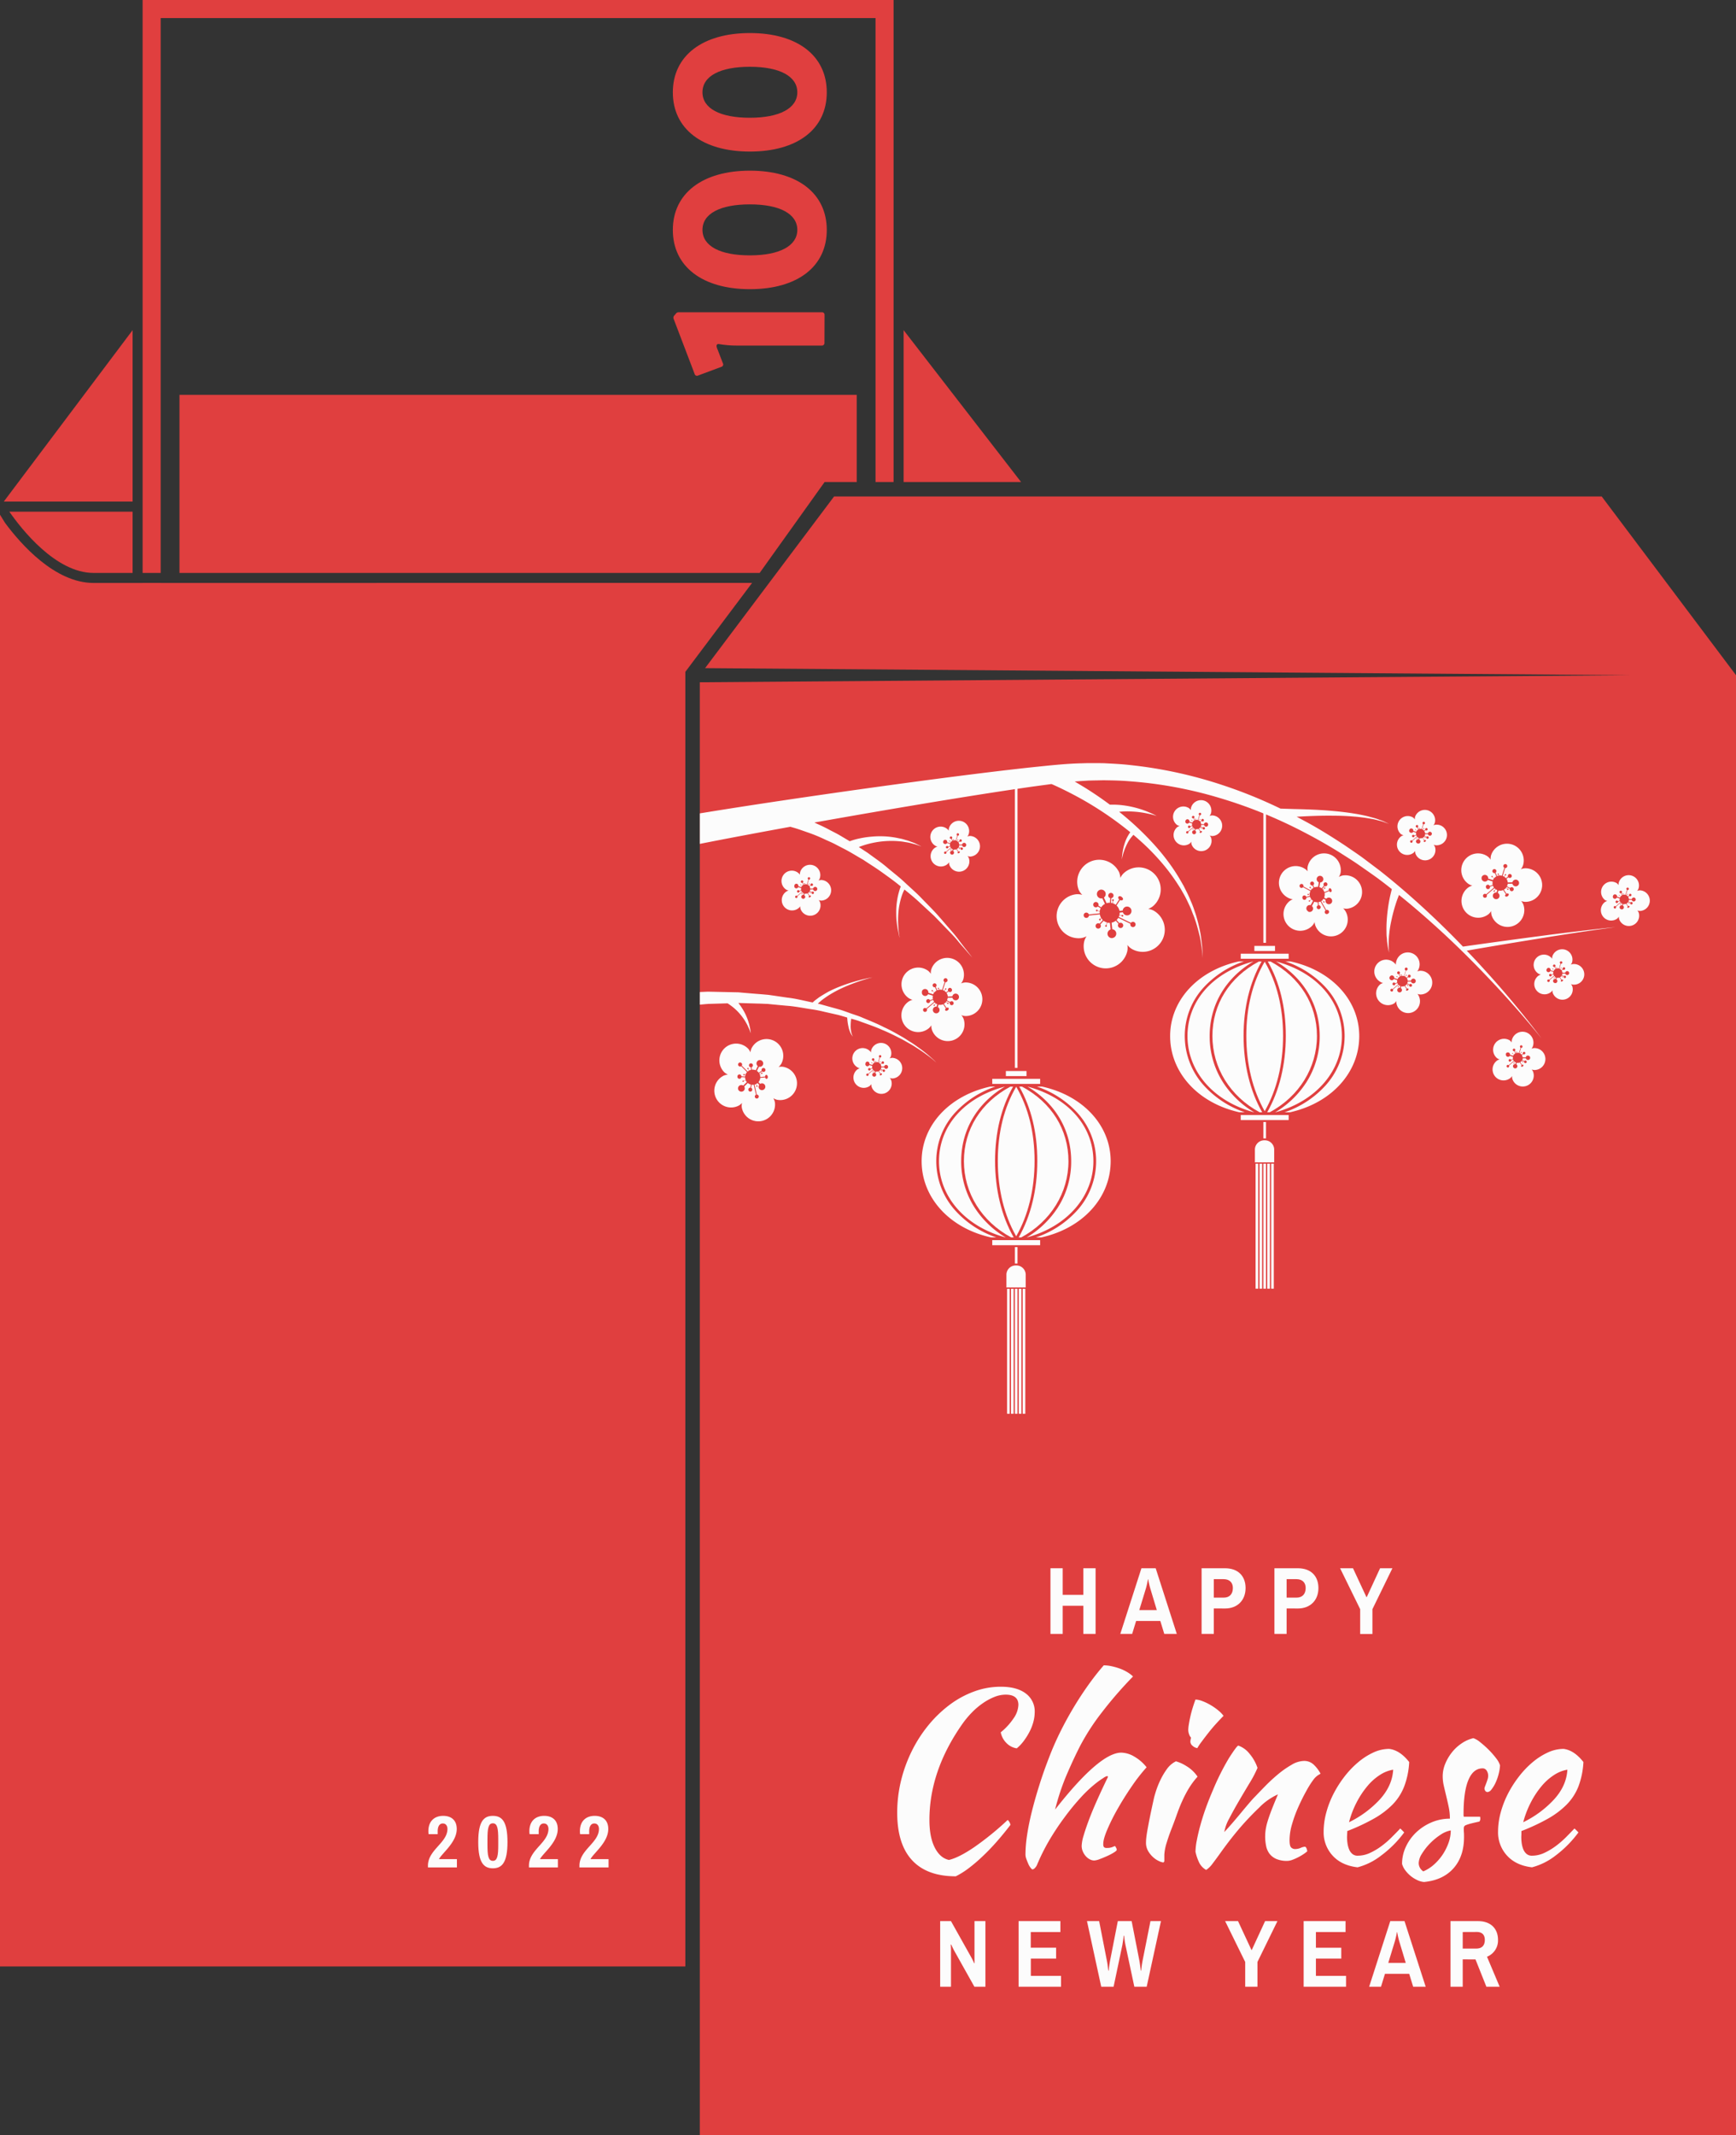 <svg xmlns="http://www.w3.org/2000/svg" width="878.61" height="1080" viewBox="0 0 878.61 1080"><rect x="0" y="0" width="878.61" height="1080" fill="#333333" stroke="none"/><g id="Слой_2" data-name="Слой 2"><g id="set03_539644210"><g id="set03_539644210-2" data-name="set03_539644210"><path d="M810.65 251.15H616.39 422.13L356.86 337.97 825.07 341.54 354.18 345.13V1049.64 1065.15 1080H878.61V1065.15 1049.64 341.54L810.65 251.15z" fill="#e03f3f"/><path d="M524.43 256.27v0 0 0z" fill="#e03f3f"/><path d="M417.27 173.41a1.29 1.29.0 0 1-1.39 1.39H372.93a53.76 53.76.0 0 1-9-.75c-.85-.11-1.28.21-1.28 1.07a5.92 5.92.0 0 0 .54 1.7l2.66 6.93a1.23 1.23.0 0 1-.74 1.81l-11.73 4.37a1.23 1.23.0 0 1-1.81-.74L341 161.47a1.62 1.62.0 0 1 .32-1.92l.64-.74a1.82 1.82.0 0 1 1.7-.85h72.27a1.28 1.28.0 0 1 1.39 1.38z" fill="#e03f3f"/><path d="M379.53 86.33c24 0 38.91 11.4 38.91 30s-14.92 29.95-38.91 29.95-39-11.4-39-29.95S355.55 86.33 379.53 86.33zm0 42.85c15 0 24-4.8 24-12.9s-8.95-12.9-24-12.9-24 4.69-24 12.9S364.5 129.18 379.53 129.18z" fill="#e03f3f"/><path d="M379.53 16.72c24 0 38.91 11.41 38.91 30s-14.92 29.95-38.91 29.95-39-11.41-39-29.95S355.55 16.72 379.53 16.72zm0 42.85c15 0 24-4.79 24-12.89s-8.95-12.9-24-12.9-24 4.69-24 12.9S364.5 59.57 379.53 59.57z" fill="#e03f3f"/><path d="M516.77 243.83 457.33 167.01V243.83h59.44z" fill="#e03f3f"/><path d="M509.08 541.78h10.45v2.56H509.08z" fill="#fcfcfc"/><path d="M475.24 587.39c0-17.76 12.74-32.21 33.26-37.72h.07c-14.08 8.38-22.1 22-22.1 37.69a42.92 42.92.0 0 0 6.85 23.58 47.6 47.6.0 0 0 15.66 15h-.1C488.44 620.41 475.24 605.29 475.24 587.39z" fill="#fcfcfc"/><path d="M502.19 545.73H508.39 520.22 526.43V548.29H520.21 514.67 508.4 502.19V545.73z" fill="#fcfcfc"/><path d="M544.92 612.57a37.23 37.23.0 0 0 9.84-25.18A36.26 36.26.0 0 0 545 562.63a49 49 0 0 0-20.25-13h2.33a.78.78.0 0 0 .22.0c20.84 4.53 34.82 19.67 34.82 37.76.0 18.42-14.09 33.9-35.07 38.55h-2.72A49.46 49.46.0 0 0 544.92 612.57z" fill="#fcfcfc"/><path d="M513.65 394.67h1.32V540.2H513.65z" fill="#fcfcfc"/><path d="M535.3 610.94a43 43 0 0 0 6.84-23.58c0-15.7-8-29.31-22.09-37.69h.07c20.52 5.51 33.26 20 33.26 37.72s-13.2 33-33.64 38.55h-.1A47.7 47.7.0 0 0 535.3 610.94z" fill="#fcfcfc"/><path d="M487.85 587.36c0-16 8.57-29.69 23.52-37.69h1.37c-6.05 10.65-9.12 23.29-9.12 37.6.0 14.51 3.25 27.85 9.42 38.67h-1.28C496.79 617.87 487.85 603.46 487.85 587.36z" fill="#fcfcfc"/><path d="M515.57 625.94c6.17-10.82 9.42-24.17 9.42-38.67.0-14.31-3.07-26.95-9.12-37.6h1.38c14.94 8 23.51 21.73 23.51 37.69s-8.93 30.51-23.91 38.58z" fill="#fcfcfc"/><path d="M505 587.27c0-14.35 3.13-27 9.31-37.55 6.17 10.57 9.3 23.2 9.3 37.55s-3.21 27.47-9.3 38.11C508.22 614.74 505 601.59 505 587.27z" fill="#fcfcfc"/><path d="M518.91 651.94V715.16H517.59V651.94H518.25 518.91z" fill="#fcfcfc"/><path d="M513.65 630.85h1.32v8.3H513.65z" fill="#fcfcfc"/><path d="M508.79 627.32v0H511.59v0 0H514.24v0H514.25 514.37v0H514.38 517.02v0H519.83v0 0H526.43V629.89H502.19V627.32H508.78 508.79z" fill="#fcfcfc"/><path d="M501.28 549.63a.78.78.0 0 0 .22.0h2.32a49 49 0 0 0-20.24 13 36.26 36.26.0 0 0-9.72 24.76 37.27 37.27.0 0 0 9.83 25.18 49.46 49.46.0 0 0 20.55 13.37h-2.71c-21-4.65-35.08-20.13-35.08-38.55C466.45 569.3 480.43 554.16 501.28 549.63z" fill="#fcfcfc"/><path d="M516.94 651.94V715.16H515.62V651.94H516.28 516.94z" fill="#fcfcfc"/><path d="M514.24 640.12a4.72 4.72.0 0 1 4.88 4.53v6.6h-9.76v-6.6A4.72 4.72.0 0 1 514.24 640.12z" fill="#fcfcfc"/><path d="M511.02 651.94V715.16H509.7V651.94H510.37 511.02z" fill="#fcfcfc"/><path d="M514.97 651.94V715.16H513.65V651.94H514.31 514.97z" fill="#fcfcfc"/><path d="M513 651.94V715.16H511.68V651.94H512.34 513z" fill="#fcfcfc"/><path d="M627.95 482.43H634.16 645.99 652.2V484.99H645.98 640.44 634.17 627.95V482.43z" fill="#fcfcfc"/><path d="M601 524.09c0-17.76 12.74-32.2 33.26-37.72h.07c-14.08 8.39-22.1 22-22.1 37.69a43 43 0 0 0 6.84 23.58 47.76 47.76.0 0 0 15.67 15h-.1C614.21 557.12 601 542 601 524.09z" fill="#fcfcfc"/><path d="M670.69 549.28a37.31 37.31.0 0 0 9.83-25.19 36.29 36.29.0 0 0-9.71-24.75 49.11 49.11.0 0 0-20.25-13h2.33a.57.57.0 0 0 .22.0C674 490.87 687.93 506 687.93 524.1c0 18.42-14.09 33.9-35.07 38.55h-2.72A49.46 49.46.0 0 0 670.69 549.28z" fill="#fcfcfc"/><path d="M634.85 478.49h10.45v2.56H634.85z" fill="#fcfcfc"/><path d="M639.42 410.13h1.32v66.78H639.42z" fill="#fcfcfc"/><path d="M641.34 562.65c6.17-10.83 9.42-24.17 9.42-38.68.0-14.31-3.07-27-9.12-37.6H643c15 8 23.52 21.73 23.52 37.69s-8.93 30.52-23.91 38.59z" fill="#fcfcfc"/><path d="M613.62 524.06c0-16 8.57-29.69 23.52-37.69h1.37c-6 10.65-9.12 23.29-9.12 37.6.0 14.51 3.25 27.85 9.42 38.68h-1.28C622.56 554.58 613.62 540.16 613.62 524.06z" fill="#fcfcfc"/><path d="M661.07 547.64a43 43 0 0 0 6.84-23.58c0-15.7-8-29.3-22.09-37.69h.07c20.51 5.52 33.26 20 33.26 37.72s-13.2 33-33.64 38.56h-.1A47.72 47.72.0 0 0 661.07 547.64z" fill="#fcfcfc"/><path d="M630.77 524c0-14.35 3.13-27 9.31-37.54 6.17 10.56 9.3 23.19 9.3 37.54s-3.21 27.47-9.3 38.11C634 551.44 630.77 538.29 630.77 524z" fill="#fcfcfc"/><path d="M636.79 588.65V651.87H635.47V588.65H636.13 636.79z" fill="#fcfcfc"/><path d="M639.42 567.56h1.32v8.3H639.42z" fill="#fcfcfc"/><path d="M634.55 564.03H634.56 637.36v0 0H640.01v0 0H640.14v0H640.15 642.79 642.8 645.6v0 0H652.2V566.59H627.95V564.03H634.55v0z" fill="#fcfcfc"/><path d="M640 576.82a4.73 4.73.0 0 1 4.88 4.54V588h-9.76v-6.6A4.73 4.73.0 0 1 640 576.82z" fill="#fcfcfc"/><path d="M627.05 486.33a.52.52.0 0 0 .21.0h2.33a49.07 49.07.0 0 0-20.24 13 36.25 36.25.0 0 0-9.72 24.75 37.31 37.31.0 0 0 9.83 25.19A49.46 49.46.0 0 0 630 562.65H627.3c-21-4.65-35.08-20.13-35.08-38.55C592.22 506 606.2 490.87 627.05 486.33z" fill="#fcfcfc"/><path d="M644.68 588.65V651.87H643.36V588.65H644.02 644.68z" fill="#fcfcfc"/><path d="M642.71 588.65V651.87H641.39V588.65H642.05 642.71z" fill="#fcfcfc"/><path d="M638.76 588.65V651.87H637.45V588.65H638.11 638.76z" fill="#fcfcfc"/><path d="M640.74 588.65V651.87H639.42V588.65H640.08 640.74z" fill="#fcfcfc"/><path d="M7e2 497.27a4.7 4.7.0 0 0-1.46.66 6 6 0 0 0 7.13 9.61 4.48 4.48.0 0 0 1-1.2 4.55 4.55.0 0 0 .18 1.58 6 6 0 1 0 11.34-3.81 4.86 4.86.0 0 0-.81-1.37 4.3 4.3.0 0 0 1.56.32 6 6 0 1 0-.12-12 4.87 4.87.0 0 0-1.56.35 4.46 4.46.0 0 0 .79-1.38 6 6 0 1 0-11.41-3.59 4.71 4.71.0 0 0-.15 1.59 4.54 4.54.0 0 0-1.07-1.17 6 6 0 1 0-6.94 9.74A4.62 4.62.0 0 0 7e2 497.27zm3.32-3a1.2 1.2.0 0 1 2.34.48l1.7.54a2.55 2.55.0 0 1 .35-.6l-.55-.5a.24.24.0 0 1-.3.0.24.24.0 0 1 0-.33.23.23.0 0 1 .33.0.23.23.0 0 1 0 .29l.54.5a2.55 2.55.0 0 1 .8-.66l-.55-1.21a.7.7.0 0 1-.81-.4.72.72.0 1 1 1.08.29l.53 1.19a2.45 2.45.0 0 1 .64-.18l-.14-.26a.23.23.0 0 1-.19-.42.22.22.0 0 1 .32.09.24.24.0 0 1 0 .29l.16.29a2.77 2.77.0 0 1 1 .06l.89-2.83A.72.72.0 0 1 711 490a.72.72.0 1 1 1.37.43.7.7.0 0 1-.76.49l-.89 2.84a3.38 3.38.0 0 1 .47.22l.35-.48a.23.23.0 1 1 .36.0.25.25.0 0 1-.29.08l-.34.47a3.1 3.1.0 0 1 .57.51l.76-.51a.72.72.0 1 1 1.06.31.7.7.0 0 1-.9-.08l-.74.51a2.79 2.79.0 0 1 .46 1.31l1.66-.05a1.21 1.21.0 0 1 1.15-1 1.2 1.2.0 1 1-1.13 1.47h-1.69a2.56 2.56.0 0 1-.25.9l1.13.57a.73.73.0 1 1-.13.26l-1.13-.58-.21.3.5.32a.24.24.0 0 1 .3.0.23.23.0 0 1 .07.32.24.24.0 0 1-.33.07.24.24.0 0 1-.09-.28l-.51-.33a2.87 2.87.0 0 1-.72.58l1 1.44a.59.59.0 0 1 .74.08c.15.22.0.58-.33.8s-.72.21-.87.0.0-.49.22-.71l-1-1.47a2.72 2.72.0 0 1-1.65.15l-.27.84a1.19 1.19.0 1 1-1.72.68 1.21 1.21.0 0 1 1.27-.83l.26-.83a2.35 2.35.0 0 1-.54-.3l-.36.49a.23.23.0 1 1-.08-.06l.36-.49a3.59 3.59.0 0 1-.35-.32L705 500.52a.72.72.0 0 1-.16.89.71.71.0 0 1-1-.08.71.71.0 0 1 .08-1 .72.72.0 0 1 .9.0l2.79-2.38a2.41 2.41.0 0 1-.35-.65l-1.07.34a.71.71.0 0 1-.49.76.73.73.0 0 1-.91-.47.72.72.0 0 1 1.31-.57l1.07-.34a2.73 2.73.0 0 1 0-1.24l-1.71-.54a1.18 1.18.0 0 1-1.4.56A1.21 1.21.0 0 1 703.27 494.27z" fill="#fcfcfc"/><path d="M570.57 478a8.56 8.56.0 0 0 2.2 2 11.16 11.16.0 1 0 11.16-19.33 8.41 8.41.0 0 0-2.83-.91 8.45 8.45.0 0 0 2.58-1.48 11.16 11.16.0 1 0-14.93-16.59A8.32 8.32.0 0 0 567 444.1a8.51 8.51.0 0 0-.62-2.91A11.16 11.16.0 0 0 546 450.26a8.5 8.5.0 0 0 1.76 2.41 8.59 8.59.0 0 0-3-.32 11.16 11.16.0 1 0 2.33 22.2 8.44 8.44.0 0 0 2.83-.93 8.49 8.49.0 0 0-1.22 2.72A11.16 11.16.0 1 0 570.57 481a8.44 8.44.0 0 0 0-3zM563 474.53a2.23 2.23.0 0 1-.9-4.35l-.35-3.32a4.93 4.93.0 0 1-1.28-.14L560 468a.43.43.0 0 1 .19.51.44.44.0 0 1-.56.27.44.44.0 0 1-.27-.55.43.43.0 0 1 .47-.29l.45-1.3a5 5 0 0 1-1.72-.86l-1.66 1.82a1.34 1.34.0 1 1-2.07-.11 1.34 1.34.0 0 1 1.68-.25l1.64-1.81a4.82 4.82.0 0 1-.78-1l-.33.44a.44.44.0 0 1 0 .55.44.44.0 1 1-.15-.65l.37-.49a5.22 5.22.0 0 1-.62-1.75l-5.51.58a1.34 1.34.0 1 1-1.47-1.46 1.33 1.33.0 0 1 1.41.92l5.52-.57a5.07 5.07.0 0 1 0-1l-1.09-.25a.44.44.0 0 1-.49.25.43.43.0 0 1-.33-.52.42.42.0 0 1 .52-.33.44.44.0 0 1 .34.43l1.07.24a5.18 5.18.0 0 1 .45-1.36l-1.44-.91a1.35 1.35.0 1 1 .28-.45l1.42.89a5 5 0 0 1 1.91-1.76l-1.33-2.82a2.23 2.23.0 1 1 .81-.38l1.34 2.85a4.73 4.73.0 0 1 1-.22c.23.0.47.0.7.0l.15-2.35a1.34 1.34.0 1 1 1.68-1.21 1.33 1.33.0 0 1-1.15 1.24l-.14 2.37a4.69 4.69.0 0 1 .65.14l.19-1.11a.44.44.0 0 1-.28-.48.43.43.0 0 1 .5-.36.44.44.0 0 1 0 .87l-.19 1.13a4.79 4.79.0 0 1 1.52.79l1.77-2.71a1.09 1.09.0 0 1-.42-1.32c.27-.42 1-.43 1.61.0s.91 1.07.64 1.48a1.08 1.08.0 0 1-1.38.15l-1.81 2.77a5 5 0 0 1 1.5 2.7l1.62-.17a2.23 2.23.0 1 1 .09.89l-1.62.17a5 5 0 0 1-.11 1.16l1.1.24a.45.45.0 0 1 .49-.25.44.44.0 0 1-.19.86.45.45.0 0 1-.34-.44l-1.11-.24a4.9 4.9.0 0 1-.29.84l6.13 3a1.33 1.33.0 1 1-.24.48l-6.14-3a5.66 5.66.0 0 1-.86 1.09l1.37 1.57a1.33 1.33.0 1 1-.4.35l-1.38-1.57a5.07 5.07.0 0 1-2.12 1l.35 3.32a2.23 2.23.0 0 1 0 4.44z" fill="#fcfcfc"/><path d="M461.84 505.76a6.65 6.65.0 0 0-2.06.93 8.48 8.48.0 1 0 10.1 13.62 6.28 6.28.0 0 0 1.5-1.69 6.49 6.49.0 0 0 .25 2.24 8.48 8.48.0 0 0 16.08-5.4 6.47 6.47.0 0 0-1.16-1.94 6.4 6.4.0 0 0 2.22.45 8.48 8.48.0 0 0-.17-17 6.46 6.46.0 0 0-2.21.5 6.53 6.53.0 0 0 1.12-2 8.48 8.48.0 0 0-16.18-5.08 6.39 6.39.0 0 0-.21 2.25 6.4 6.4.0 0 0-1.53-1.67 8.48 8.48.0 0 0-9.83 13.82A6.53 6.53.0 0 0 461.84 505.76zm4.72-4.25a1.69 1.69.0 0 1 3.3.68l2.42.76a4.18 4.18.0 0 1 .49-.85l-.78-.71a.32.32.0 0 1-.41.0.32.32.0 0 1 0-.47.31.31.0 0 1 .46.0.32.32.0 0 1 .06.41l.77.71a3.64 3.64.0 0 1 1.13-.94l-.77-1.71a1 1 0 1 1 .37-.17l.76 1.7a4 4 0 0 1 .9-.26l-.2-.36a.34.34.0 0 1-.39-.16.33.33.0 1 1 .51.09l.22.41a4 4 0 0 1 1.41.1l1.26-4a1 1 0 0 1-.48-1.2 1 1 0 0 1 1.94.61 1 1 0 0 1-1.07.71l-1.26 4a3.57 3.57.0 0 1 .65.32l.5-.69a.34.34.0 0 1 0-.42.33.33.0 0 1 .46-.07.35.35.0 0 1 .08.47.33.33.0 0 1-.41.1l-.49.68a3.73 3.73.0 0 1 .81.72l1.07-.73a1 1 0 0 1 1.78-1 1 1 0 0 1-.26 1.41 1 1 0 0 1-1.29-.1l-1.05.72a3.93 3.93.0 0 1 .66 1.86L482 504a1.69 1.69.0 1 1 1.72 2 1.7 1.7.0 0 1-1.7-1.31l-2.39.07a4.32 4.32.0 0 1-.16.78 3.07 3.07.0 0 1-.2.5l1.6.81a1 1 0 1 1-.18.36l-1.61-.81a3.91 3.91.0 0 1-.3.41l.72.46a.33.33.0 0 1 .42.0.33.33.0 1 1-.36.55.31.31.0 0 1-.13-.39l-.73-.47a4 4 0 0 1-1 .82l1.35 2.05c.43-.21.87-.17 1.05.11s0 .82-.47 1.13-1 .3-1.23.0a.83.83.0 0 1 .31-1L477.35 508a3.8 3.8.0 0 1-2.34.22l-.37 1.18a1.7 1.7.0 1 1-.65-.2l.37-1.18a4.46 4.46.0 0 1-.77-.43l-.5.69a.34.34.0 0 1-.44.5.34.34.0 0 1-.07-.47.31.31.0 0 1 .4-.1l.51-.7a3.64 3.64.0 0 1-.5-.46l-3.94 3.36a1 1 0 1 1-1.55-.28 1 1 0 0 1 1.28.0l4-3.38a4 4 0 0 1-.5-.93l-1.51.48a1 1 0 1 1-.12-.38l1.51-.49a3.87 3.87.0 0 1 0-1.76l-2.42-.77a1.69 1.69.0 0 1-3.1-1.32z" fill="#fcfcfc"/><path d="M375.56 557.9a6.38 6.38.0 0 0-.14 2.26 8.48 8.48.0 0 0 16.77-2.51 6.48 6.48.0 0 0-.8-2.12 6.5 6.5.0 0 0 2.1.83 8.48 8.48.0 0 0 2.8-16.73 6.55 6.55.0 0 0-2.26.11 6.58 6.58.0 0 0 1.44-1.74 8.48 8.48.0 1 0-15.05-7.83 6.43 6.43.0 0 0-.6 2.18 6.46 6.46.0 0 0-1.21-1.91 8.48 8.48.0 1 0-12.09 11.9 6.66 6.66.0 0 0 1.89 1.24 6.5 6.5.0 0 0-2.19.56 8.48 8.48.0 0 0 7.57 15.18A6.57 6.57.0 0 0 375.56 557.9zM374 551.74a1.7 1.7.0 0 1 2.16-2.6l1.81-1.78a3.92 3.92.0 0 1-.52-.82l-1 .35a.34.34.0 0 1-.22.36.33.33.0 0 1-.22-.63.35.35.0 0 1 .4.14l1-.34a3.61 3.61.0 0 1-.3-1.44l-1.87-.12a1 1 0 0 1-2-.34 1 1 0 0 1 2-.07l1.85.12a4.12 4.12.0 0 1 .2-.91h-.42a.33.33.0 0 1-.66-.06.35.35.0 0 1 .33-.34.34.34.0 0 1 .33.26h.47a3.64 3.64.0 0 1 .74-1.19l-2.95-3a1 1 0 0 1-1.28-.14 1 1 0 0 1 1.45-1.43 1 1 0 0 1 .12 1.28l3 3a5.9 5.9.0 0 1 .59-.43l-.37-.76a.33.33.0 0 1-.22-.62.33.33.0 0 1 .44.15.34.34.0 0 1-.1.41l.37.76a3.5 3.5.0 0 1 1-.38l-.14-1.29a1 1 0 0 1-.92-.9 1 1 0 1 1 1.32.85l.14 1.27a3.86 3.86.0 0 1 1.95.3l1.05-2.12a1.7 1.7.0 1 1 .61.3l-1.06 2.14a4.13 4.13.0 0 1 .61.51 3.36 3.36.0 0 1 .34.41l1.47-1a1 1 0 1 1 .23.33l-1.47 1a4.73 4.73.0 0 1 .23.45l.74-.42a.34.34.0 0 1 .16-.39.34.34.0 0 1 .45.13.33.33.0 0 1-.13.45.32.32.0 0 1-.41-.07l-.76.42a4.1 4.1.0 0 1 .25 1.28l2.44-.23c0-.47.26-.84.59-.87s.72.39.78.95-.21 1-.59 1.07-.63-.29-.74-.74l-2.5.23a3.77 3.77.0 0 1-.9 2.17l.87.88a1.7 1.7.0 0 1 2.11 2.64 1.69 1.69.0 0 1-2.59-2.16l-.87-.88a3.9 3.9.0 0 1-.74.48l.37.77a.35.35.0 0 1 .39.17.34.34.0 0 1-.16.45.33.33.0 0 1-.44-.16.32.32.0 0 1 .09-.4l-.37-.78a3.24 3.24.0 0 1-.64.22l1.11 5.07a1 1 0 0 1 1 .79 1 1 0 1 1-1.4-.71l-1.12-5.07a4.18 4.18.0 0 1-1.06.0l-.29 1.56a1 1 0 1 1-1.38.76 1 1 0 0 1 1-.84l.29-1.56a3.85 3.85.0 0 1-1.57-.8l-1.81 1.78a1.7 1.7.0 0 1-2.64 2.11z" fill="#fcfcfc"/><path d="M745.16 448a6.44 6.44.0 0 0-2.06.94 8.48 8.48.0 1 0 10.11 13.62 6.65 6.65.0 0 0 1.49-1.7 6.49 6.49.0 0 0 .25 2.24 8.48 8.48.0 0 0 16.08-5.4 6.42 6.42.0 0 0-1.15-1.94 6.31 6.31.0 0 0 2.21.45 8.48 8.48.0 1 0-.17-17 6.36 6.36.0 0 0-2.2.5 6.48 6.48.0 0 0 1.11-2 8.48 8.48.0 0 0-16.18-5.08 6.39 6.39.0 0 0-.21 2.25 6.19 6.19.0 0 0-1.53-1.66 8.48 8.48.0 0 0-9.83 13.82A6.76 6.76.0 0 0 745.16 448zm4.72-4.25a1.69 1.69.0 0 1 2.13-1.11 1.67 1.67.0 0 1 1.17 1.79l2.43.76a3.73 3.73.0 0 1 .48-.85l-.77-.71a.33.33.0 0 1-.42.0.32.32.0 0 1 0-.47.33.33.0 0 1 .47.0.34.34.0 0 1 .06.41l.76.71a3.76 3.76.0 0 1 1.13-.94l-.77-1.71a1 1 0 0 1-1.15-.57 1 1 0 1 1 1.85-.84 1 1 0 0 1-.33 1.25l.76 1.69a4 4 0 0 1 .9-.26l-.2-.36a.34.34.0 1 1 .12-.07l.23.41a3.94 3.94.0 0 1 1.4.1l1.26-4a1 1 0 0 1-.48-1.2 1 1 0 1 1 .87 1.32l-1.26 4a5 5 0 0 1 .66.32l.5-.69a.32.32.0 0 1 0-.41.33.33.0 1 1 .54.39.33.33.0 0 1-.41.1l-.49.68a4 4 0 0 1 .82.72l1.06-.73a1 1 0 1 1 1.52.44 1 1 0 0 1-1.29-.1l-1 .72a3.86 3.86.0 0 1 .66 1.86l2.36-.08a1.7 1.7.0 1 1 0 .68l-2.39.08a3.64 3.64.0 0 1-.16.77 3.07 3.07.0 0 1-.2.5l1.6.81a1 1 0 0 1 1.26-.27 1 1 0 0 1 .44 1.37 1 1 0 0 1-1.36.44 1 1 0 0 1-.52-1.18l-1.61-.81c-.09.14-.19.28-.29.41l.71.47a.32.32.0 0 1 .42-.05.34.34.0 0 1 .1.46.35.35.0 0 1-.46.1.35.35.0 0 1-.13-.4l-.73-.47a4 4 0 0 1-1 .82l1.35 2.05c.43-.2.87-.17 1.05.11s0 .82-.47 1.13-1 .3-1.23.0.0-.7.32-1l-1.39-2.09a3.8 3.8.0 0 1-2.34.22l-.37 1.18a1.7 1.7.0 1 1-.64-.2l.37-1.18a3.82 3.82.0 0 1-.77-.43l-.51.7a.32.32.0 0 1 0 .41.34.34.0 0 1-.47.08.32.32.0 0 1-.07-.46.32.32.0 0 1 .4-.11l.51-.7a3.64 3.64.0 0 1-.5-.46l-3.94 3.37a1 1 0 1 1-.26-.31l3.95-3.38a4 4 0 0 1-.51-.93l-1.51.48a1 1 0 0 1-2 .42 1 1 0 0 1 1.86-.8l1.51-.49a3.87 3.87.0 0 1 0-1.76L753 445.1a1.7 1.7.0 0 1-3.1-1.33z" fill="#fcfcfc"/><path d="M665.34 466.42a6.34 6.34.0 0 0 .54 2.2 8.48 8.48.0 1 0 15.27-7.36 6.58 6.58.0 0 0-1.38-1.79 6.4 6.4.0 0 0 2.25.18 8.48 8.48.0 0 0-2.28-16.81 6.58 6.58.0 0 0-2.13.77 6.39 6.39.0 0 0 .87-2.09 8.48 8.48.0 0 0-16.69-3 6.47 6.47.0 0 0 .07 2.26 6.32 6.32.0 0 0-1.72-1.46 8.48 8.48.0 1 0-8 14.93 6.23 6.23.0 0 0 2.17.63 6.55 6.55.0 0 0-1.93 1.19 8.48 8.48.0 1 0 11.72 12.25A6.2 6.2.0 0 0 665.34 466.42zM662.05 461a1.7 1.7.0 0 1 1.3-3.12l1.2-2.24a3.47 3.47.0 0 1-.74-.63l-.84.63a.33.33.0 0 1-.11.4.33.33.0 0 1-.39-.53.33.33.0 0 1 .42.0l.83-.62a3.84 3.84.0 0 1-.71-1.28l-1.82.43a1 1 0 0 1-2 .27 1 1 0 0 1 1.92-.66l1.8-.44a4.08 4.08.0 0 1-.08-.93l-.4.13a.33.33.0 0 1-.22.36.34.34.0 0 1-.42-.22.33.33.0 0 1 .6-.26l.45-.15a3.72 3.72.0 0 1 .36-1.36l-3.71-2a1 1 0 1 1 .19-.36l3.71 2a3.62 3.62.0 0 1 .44-.59l-.58-.62a.35.35.0 0 1-.42-.05.34.34.0 1 1 .51.0l.58.62a3.69 3.69.0 0 1 .86-.67l-.52-1.19a1 1 0 1 1 .72-1.4 1 1 0 0 1-.34 1.24l.51 1.17a3.89 3.89.0 0 1 1.94-.3l.38-2.33a1.69 1.69.0 1 1 .67.11l-.38 2.36a3.51 3.51.0 0 1 .73.3 2.66 2.66.0 0 1 .45.29l1.1-1.42a1 1 0 1 1 1.58.0 1 1 0 0 1-1.26.29l-1.1 1.43a3 3 0 0 1 .35.36l.59-.61a.33.33.0 0 1 0-.42.32.32.0 0 1 .47.0.33.33.0 0 1-.4.52l-.6.63a3.8 3.8.0 0 1 .61 1.14l2.27-.94a.82.82.0 0 1 .31-1c.34-.14.8.16 1 .68s.11 1.05-.24 1.2-.69-.09-.93-.5l-2.32 1a3.79 3.79.0 0 1-.22 2.34l1.09.58a1.7 1.7.0 0 1 2.8 1.89 1.7 1.7.0 0 1-3.12-1.29l-1.09-.58a3.32 3.32.0 0 1-.57.67l.59.63a.35.35.0 0 1 .42.05.33.33.0 0 1 0 .47.32.32.0 0 1-.46.0.33.33.0 0 1 0-.42l-.59-.63a4 4 0 0 1-.55.4l2.56 4.51a1 1 0 0 1 .82 1.85 1 1 0 0 1-1.17-1.65l-2.57-4.51a3.94 3.94.0 0 1-1 .31l.19 1.58a1 1 0 1 1-1.09 1.13 1 1 0 0 1 .69-1.08l-.19-1.58a3.91 3.91.0 0 1-1.74-.3l-1.21 2.23a1.7 1.7.0 0 1-1.89 2.8z" fill="#fcfcfc"/><path d="M779.87 493a3.77 3.77.0 0 0-1.26.58 5.21 5.21.0 0 0 6.21 8.37 3.8 3.8.0 0 0 .92-1 4 4 0 0 0 .15 1.38 5.22 5.22.0 0 0 9.89-3.32 4 4 0 0 0-.71-1.2 3.8 3.8.0 0 0 1.36.28 5.22 5.22.0 1 0-.1-10.43 4.13 4.13.0 0 0-1.36.31 4 4 0 0 0 .69-1.21 5.22 5.22.0 0 0-9.95-3.13 4.06 4.06.0 0 0-.13 1.39 4 4 0 0 0-.94-1 5.21 5.21.0 1 0-6 8.5A3.81 3.81.0 0 0 779.87 493zm2.9-2.61a1 1 0 0 1 2 .42l1.49.46a2.07 2.07.0 0 1 .3-.52l-.48-.43a.21.21.0 0 1-.26.0.21.21.0 1 1 .28-.3.21.21.0 0 1 0 .26l.48.43a2.27 2.27.0 0 1 .69-.58l-.48-1a.62.62.0 0 1-.39-1.18.63.63.0 0 1 .62 1.08l.47 1a2.58 2.58.0 0 1 .56-.16l-.13-.22a.2.2.0 0 1-.24-.1.2.2.0 0 1 .08-.27.2.2.0 0 1 .23.33l.14.25a2.58 2.58.0 0 1 .87.06l.77-2.47a.64.64.0 0 1-.29-.74.62.62.0 0 1 .78-.41.63.63.0 0 1 .41.79.62.62.0 0 1-.66.43l-.77 2.48a2.09 2.09.0 0 1 .4.19l.31-.42a.2.2.0 0 1 0-.26.21.21.0 0 1 .29.0.19.19.0 0 1 0 .28.2.2.0 0 1-.25.07l-.3.41a2.4 2.4.0 0 1 .5.45l.66-.45a.62.62.0 0 1 .22-.76.63.63.0 1 1 .71 1 .63.63.0 0 1-.79-.06l-.65.44a2.45 2.45.0 0 1 .41 1.14h1.45a1 1 0 1 1 0 .41l-1.47.05a2.7 2.7.0 0 1-.09.48c0 .1-.08.2-.13.3l1 .5a.65.65.0 0 1 .78-.17.63.63.0 0 1-.57 1.12.62.62.0 0 1-.32-.72l-1-.51a1.51 1.51.0 0 1-.18.26l.44.28a.21.21.0 0 1 .26.0.21.21.0 0 1 .06.28.2.2.0 0 1-.28.07.21.21.0 0 1-.08-.25l-.45-.29a2.52 2.52.0 0 1-.62.51l.83 1.26a.52.52.0 0 1 .65.06c.12.2.0.51-.3.7s-.62.19-.75.0.0-.42.19-.61l-.85-1.29a2.42 2.42.0 0 1-1.44.14l-.22.72a1.06 1.06.0 0 1 .49 1.23 1 1 0 0 1-1.31.68 1 1 0 0 1 .42-2l.23-.73a2.77 2.77.0 0 1-.48-.26l-.31.42a.21.21.0 0 1 0 .26.22.22.0 0 1-.29.05.21.21.0 0 1 0-.29.2.2.0 0 1 .25-.06L787 494a2.13 2.13.0 0 1-.31-.29l-2.42 2.07a.64.64.0 1 1-.17-.19l2.43-2.07a2.63 2.63.0 0 1-.31-.57l-.92.29a.64.64.0 0 1-.44.67.63.63.0 0 1-.78-.41.62.62.0 0 1 1.14-.49l.93-.3a2.36 2.36.0 0 1 0-1.09l-1.49-.47a1 1 0 0 1-1.91-.81z" fill="#fcfcfc"/><path d="M710.37 422.5a3.77 3.77.0 0 0-1.26.58 5.21 5.21.0 1 0 6.21 8.37 4 4 0 0 0 .92-1 4 4 0 0 0 .15 1.38 5.22 5.22.0 0 0 9.89-3.32 4 4 0 0 0-.71-1.2 3.8 3.8.0 0 0 1.36.28 5.22 5.22.0 1 0-.1-10.43 4.13 4.13.0 0 0-1.36.31 4.18 4.18.0 0 0 .69-1.21 5.22 5.22.0 0 0-9.95-3.13 3.83 3.83.0 0 0-.13 1.39 4 4 0 0 0-.94-1 5.22 5.22.0 0 0-6 8.5A4 4 0 0 0 710.37 422.5zm2.9-2.61a1 1 0 0 1 2 .41l1.49.47a2.39 2.39.0 0 1 .29-.52l-.47-.43a.21.21.0 0 1-.26.0.21.21.0 0 1 .28-.3.21.21.0 0 1 0 .26l.47.43a2.29 2.29.0 0 1 .7-.58l-.48-1.05a.63.63.0 1 1 .23-.1l.47 1a2.12 2.12.0 0 1 .56-.16l-.13-.22a.2.2.0 0 1-.24-.1.2.2.0 0 1 .08-.27.21.21.0 0 1 .28.07.23.23.0 0 1-.05.26l.14.25a2.34 2.34.0 0 1 .87.06l.77-2.47a.64.64.0 0 1-.29-.74.62.62.0 0 1 .78-.41.63.63.0 0 1 .41.79.62.62.0 0 1-.66.43l-.78 2.47a2.6 2.6.0 0 1 .41.2l.31-.42a.2.2.0 0 1 0-.26.21.21.0 0 1 .29.0.19.19.0 0 1 0 .28.2.2.0 0 1-.25.07l-.3.41a2.4 2.4.0 0 1 .5.45l.66-.45a.62.62.0 0 1 .22-.76.63.63.0 1 1-.08 1l-.65.45a2.3 2.3.0 0 1 .4 1.14h1.46a1 1 0 1 1 0 .41l-1.47.05a1.88 1.88.0 0 1-.1.47 1.66 1.66.0 0 1-.12.31l1 .5a.65.65.0 0 1 .78-.17.63.63.0 0 1-.57 1.12.63.63.0 0 1-.32-.73l-1-.5a1.51 1.51.0 0 1-.18.26l.44.28a.21.21.0 0 1 .26.0.21.21.0 0 1 .06.28.2.2.0 0 1-.28.07.21.21.0 0 1-.08-.25l-.45-.29a2.48 2.48.0 0 1-.62.5L721 425c.26-.13.53-.11.64.06s0 .51-.29.7-.62.19-.75.0a.5.5.0 0 1 .19-.62l-.85-1.28a2.35 2.35.0 0 1-1.44.13l-.23.73a1 1 0 0 1-.81 1.91 1 1 0 0 1 .42-2l.23-.73a2.45 2.45.0 0 1-.48-.26l-.31.42a.21.21.0 0 1 0 .26.22.22.0 0 1-.29.05.21.21.0 0 1 0-.29.19.19.0 0 1 .24-.06l.32-.43a1.72 1.72.0 0 1-.31-.29l-2.42 2.07a.63.63.0 0 1-.15.78.61.61.0 0 1-.88-.07.63.63.0 0 1 .07-.88.62.62.0 0 1 .79.0l2.43-2.07a2.63 2.63.0 0 1-.31-.57l-.93.29a.62.62.0 1 1-.81-.53.64.64.0 0 1 .74.29l.93-.29a2.36 2.36.0 0 1 0-1.09l-1.49-.47a1 1 0 0 1-1.22.49A1 1 0 0 1 713.27 419.89z" fill="#fcfcfc"/><path d="M813.48 455.76a4 4 0 0 0-1.27.58 5.22 5.22.0 0 0 6.22 8.38 4.2 4.2.0 0 0 .92-1.05 4 4 0 0 0 .15 1.38 5.22 5.22.0 0 0 9.89-3.32 3.86 3.86.0 0 0-.71-1.19 4 4 0 0 0 1.36.27 5.22 5.22.0 0 0-.1-10.43 4.13 4.13.0 0 0-1.36.31 4.18 4.18.0 0 0 .69-1.21 5.21 5.21.0 1 0-9.95-3.12 3.75 3.75.0 0 0-.13 1.38 3.9 3.9.0 0 0-.94-1 5.21 5.21.0 0 0-6 8.49A4 4 0 0 0 813.48 455.76zm2.9-2.61a1 1 0 0 1 1.31-.68 1 1 0 0 1 .72 1.1l1.49.47a2.21 2.21.0 0 1 .3-.52l-.47-.44a.21.21.0 0 1-.26.0.2.2.0 0 1 .27-.3.2.2.0 0 1 0 .26l.47.43a2.54 2.54.0 0 1 .69-.58l-.47-1.05a.62.62.0 0 1-.71-.35.63.63.0 0 1 .32-.83.62.62.0 0 1 .82.32.61.61.0 0 1-.2.76l.47 1a2.64 2.64.0 0 1 .55-.15l-.12-.23a.21.21.0 0 1-.24-.09.2.2.0 0 1 .08-.28.19.19.0 0 1 .27.08.2.2.0 0 1 0 .25l.14.25a2.52 2.52.0 0 1 .86.06l.78-2.47a.64.64.0 0 1-.29-.74.62.62.0 0 1 1.19.38.61.61.0 0 1-.66.43l-.78 2.48a2.57 2.57.0 0 1 .41.19l.3-.42a.21.21.0 0 1 0-.26.21.21.0 0 1 .29.0.2.2.0 0 1 0 .28.2.2.0 0 1-.25.07l-.3.42a2.32 2.32.0 0 1 .5.44l.66-.45a.62.62.0 0 1 .22-.76.63.63.0 1 1-.08 1l-.65.44a2.34 2.34.0 0 1 .4 1.14h1.46a1 1 0 1 1 0 .42h-1.47a2.73 2.73.0 0 1-.1.48 1.57 1.57.0 0 1-.12.3l1 .5a.64.64.0 0 1 .78-.16.62.62.0 1 1-.89.39l-1-.51a1.51 1.51.0 0 1-.18.26l.44.28a.21.21.0 0 1 .26.0.21.21.0 0 1 .06.28.21.21.0 0 1-.28.06.2.2.0 0 1-.08-.25l-.45-.29a2.21 2.21.0 0 1-.63.51l.84 1.26a.49.49.0 0 1 .64.07c.13.19.0.5-.29.69s-.62.19-.75.0a.5.5.0 0 1 .19-.62l-.85-1.29a2.35 2.35.0 0 1-1.44.14l-.23.72a1 1 0 0 1 .49 1.23 1 1 0 0 1-1.3.68 1 1 0 0 1 .42-2l.22-.73a2.37 2.37.0 0 1-.47-.26l-.31.43a.2.2.0 0 1 0 .25.19.19.0 0 1-.28.0.2.2.0 0 1 .2-.35l.31-.43a2.68 2.68.0 0 1-.3-.28l-2.43 2.07a.62.62.0 0 1-.14.78.63.63.0 0 1-.88-.07.64.64.0 0 1 .07-.89.63.63.0 0 1 .79.0l2.43-2.08a2.42 2.42.0 0 1-.31-.57l-.93.3a.61.61.0 0 1-.43.66.62.62.0 0 1-.78-.41.61.61.0 0 1 .4-.78.63.63.0 0 1 .74.29l.93-.3a2.36 2.36.0 0 1 0-1.09l-1.49-.46a1 1 0 0 1-1.91-.82z" fill="#fcfcfc"/><path d="M474.48 428.25a4 4 0 0 0-1.27.57 5.22 5.22.0 1 0 6.22 8.38 4 4 0 0 0 .91-1.05 4.29 4.29.0 0 0 .16 1.39 5.22 5.22.0 0 0 9.89-3.33 3.86 3.86.0 0 0-.71-1.19 4 4 0 0 0 1.36.28 5.22 5.22.0 0 0-.1-10.43 4 4 0 0 0-1.36.3 3.81 3.81.0 0 0 .68-1.21 5.21 5.21.0 0 0-9.95-3.12 4 4 0 0 0-.12 1.38 4.26 4.26.0 0 0-.94-1 5.22 5.22.0 1 0-6.05 8.5A4.45 4.45.0 0 0 474.48 428.25zm2.9-2.62a1 1 0 0 1 2 .42l1.49.47a2.43 2.43.0 0 1 .3-.52l-.48-.44a.2.2.0 0 1-.25.0.21.21.0 0 1 0-.29.21.21.0 0 1 .33.24l.47.43a2.57 2.57.0 0 1 .69-.58l-.47-1a.64.64.0 0 1-.71-.36.62.62.0 0 1 .31-.82.61.61.0 0 1 .83.31.62.62.0 0 1-.2.76l.47 1a2.48 2.48.0 0 1 .55-.15l-.12-.23a.2.2.0 0 1-.16-.37.2.2.0 0 1 .27.08.2.2.0 0 1 0 .25l.14.26a2.28 2.28.0 0 1 .86.05l.78-2.47a.62.62.0 0 1-.3-.73.63.63.0 0 1 .79-.41.63.63.0 0 1-.25 1.22l-.78 2.47a1.87 1.87.0 0 1 .4.2l.31-.43a.2.2.0 0 1 0-.25.2.2.0 0 1 .28-.05.22.22.0 0 1 .05.29.2.2.0 0 1-.25.06l-.31.42a2.38 2.38.0 0 1 .51.44l.65-.45a.63.63.0 1 1 .93.28.62.62.0 0 1-.78-.07l-.65.44a2.34 2.34.0 0 1 .4 1.15l1.45-.05a1.06 1.06.0 1 1 0 .42h-1.47a2.73 2.73.0 0 1-.1.48 2.85 2.85.0 0 1-.12.31l1 .5a.62.62.0 0 1 .77-.17.63.63.0 0 1 .28.84.62.62.0 0 1-.84.27.61.61.0 0 1-.32-.72l-1-.5-.18.25.44.29a.2.2.0 0 1 .26.0.21.21.0 0 1 .06.28.22.22.0 0 1-.29.06.21.21.0 0 1-.08-.24l-.44-.29a2.36 2.36.0 0 1-.63.5l.84 1.26c.26-.12.53-.1.64.07s0 .5-.29.69-.63.19-.75.0.0-.43.19-.62l-.85-1.29a2.35 2.35.0 0 1-1.44.14l-.23.73a1 1 0 1 1-1.5.6 1 1 0 0 1 1.1-.73l.23-.73a2 2 0 0 1-.47-.26l-.31.43a.21.21.0 0 1 0 .26.19.19.0 0 1-.28.0.2.2.0 0 1 .2-.35l.31-.43a2 2 0 0 1-.3-.28l-2.43 2.07a.62.62.0 0 1-1 .71.63.63.0 0 1 .86-.9l2.43-2.08a2.24 2.24.0 0 1-.31-.57l-.93.3a.63.63.0 0 1-1.22.26.63.63.0 0 1 1.15-.5l.93-.3a2.32 2.32.0 0 1 0-1.08l-1.49-.47a1.06 1.06.0 0 1-1.23.49A1 1 0 0 1 477.38 425.63z" fill="#fcfcfc"/><path d="M759 535.9a4.32 4.32.0 0 0-1.35.61 5.55 5.55.0 0 0 6.62 8.92 4.51 4.51.0 0 0 1-1.11 4.23 4.23.0 0 0 .16 1.47 5.55 5.55.0 1 0 10.52-3.54 4.26 4.26.0 0 0-.75-1.27 4.06 4.06.0 0 0 1.45.29 5.55 5.55.0 0 0-.11-11.1 4.42 4.42.0 0 0-1.45.33 4.05 4.05.0 0 0 .73-1.29 5.55 5.55.0 1 0-10.59-3.32 4.24 4.24.0 0 0-.13 1.47 4.27 4.27.0 0 0-1-1.09 5.55 5.55.0 0 0-6.44 9A4.14 4.14.0 0 0 759 535.9zm3.09-2.78a1.11 1.11.0 0 1 2.16.44l1.59.5a2.14 2.14.0 0 1 .32-.55l-.51-.47a.2.2.0 0 1-.27.0.21.21.0 0 1 0-.3.22.22.0 0 1 .31.0.23.23.0 0 1 0 .28l.5.46a2.58 2.58.0 0 1 .74-.62l-.51-1.11a.68.68.0 0 1-.75-.38.66.66.0 1 1 1 .27l.5 1.1a2.69 2.69.0 0 1 .59-.16l-.14-.24a.21.21.0 0 1-.25-.1.22.22.0 0 1 .08-.3.22.22.0 0 1 .25.36l.15.26a2.63 2.63.0 0 1 .92.07l.82-2.63a.67.67.0 0 1 .53-1.22.67.67.0 0 1-.27 1.3l-.83 2.63a1.72 1.72.0 0 1 .43.21l.33-.45a.23.23.0 0 1 0-.28.22.22.0 0 1 .31.0.21.21.0 0 1 0 .3.22.22.0 0 1-.26.07l-.32.44a2.2 2.2.0 0 1 .53.48l.7-.48a.67.67.0 0 1 1.16-.64.67.67.0 0 1-1 .86l-.69.47a2.43 2.43.0 0 1 .43 1.21h1.55a1.09 1.09.0 0 1 1.06-.92 1.11 1.11.0 1 1-1 1.36h-1.56a2.33 2.33.0 0 1-.11.51 1.79 1.79.0 0 1-.13.32l1.05.53a.67.67.0 1 1-.12.24l-1.05-.53-.2.27.47.3a.23.23.0 0 1 .28.0.21.21.0 0 1 .06.3.22.22.0 0 1-.3.07.22.22.0 0 1-.08-.27l-.48-.3a2.66 2.66.0 0 1-.67.53l.89 1.35a.54.54.0 0 1 .69.07c.13.2.0.53-.31.74s-.67.2-.8.0a.54.54.0 0 1 .2-.66l-.91-1.37a2.56 2.56.0 0 1-1.53.15l-.24.77a1.12 1.12.0 0 1 .52 1.31 1.1 1.1.0 0 1-1.39.72 1.11 1.11.0 0 1-.73-1.39 1.13 1.13.0 0 1 1.18-.77l.24-.77a2.25 2.25.0 0 1-.5-.29l-.33.46a.22.22.0 0 1 0 .27.22.22.0 1 1-.35-.25.22.22.0 0 1 .27-.07l.33-.46a2.35 2.35.0 0 1-.33-.3l-2.58 2.2a.66.66.0 1 1-.17-.2l2.58-2.21a2.53 2.53.0 0 1-.32-.61l-1 .32a.68.68.0 0 1-.46.71.67.67.0 0 1-.41-1.27.68.68.0 0 1 .79.31l1-.32a2.39 2.39.0 0 1 0-1.16l-1.59-.49a1.11 1.11.0 0 1-2-.87z" fill="#fcfcfc"/><path d="M435.13 540.45a4 4 0 0 0-1.27.57 5.22 5.22.0 0 0 6.21 8.38 3.93 3.93.0 0 0 .92-1 4 4 0 0 0 .16 1.38 5.21 5.21.0 1 0 9.88-3.33 4 4 0 0 0-.7-1.19 4 4 0 0 0 1.36.28 5.22 5.22.0 0 0-.11-10.43 4 4 0 0 0-1.35.3 3.81 3.81.0 0 0 .68-1.21A5.21 5.21.0 0 0 441 531a4 4 0 0 0-.13 1.39 3.93 3.93.0 0 0-.93-1 5.22 5.22.0 1 0-6 8.5A4 4 0 0 0 435.13 540.45zm2.9-2.62a1 1 0 0 1 2 .42l1.49.47a2.43 2.43.0 0 1 .3-.52l-.48-.44a.21.21.0 0 1-.26.0.22.22.0 0 1 0-.29.21.21.0 0 1 .29.0.2.2.0 0 1 0 .25l.47.43a2.36 2.36.0 0 1 .69-.57l-.47-1a.64.64.0 1 1 .23-.11l.47 1.05a2.05 2.05.0 0 1 .55-.16l-.13-.23A.2.2.0 0 1 443 537a.22.22.0 0 1 .08-.28.21.21.0 0 1 .28.08.21.21.0 0 1 0 .26l.14.25a2.1 2.1.0 0 1 .86.06l.78-2.48a.62.62.0 0 1-.3-.73.64.64.0 0 1 .79-.41.63.63.0 0 1-.25 1.22l-.78 2.47a1.87 1.87.0 0 1 .4.2l.31-.42a.21.21.0 0 1 0-.26.2.2.0 0 1 .28.0.22.22.0 0 1 0 .29.2.2.0 0 1-.25.06l-.31.42a2.4 2.4.0 0 1 .5.45l.66-.46a.63.63.0 0 1 1.1-.59.63.63.0 0 1-1 .8l-.64.44a2.37 2.37.0 0 1 .4 1.15l1.45-.05a1 1 0 1 1 1.06 1.22 1.05 1.05.0 0 1-1.05-.8l-1.46.05a2.55 2.55.0 0 1-.22.78l1 .5a.62.62.0 0 1 .77-.17.63.63.0 0 1 .28.84.63.63.0 0 1-1.17-.45l-1-.5-.18.25.44.29a.2.2.0 0 1 .25.0.19.19.0 0 1 .06.28.2.2.0 0 1-.28.06.2.2.0 0 1-.08-.24l-.45-.29a2.31 2.31.0 0 1-.62.5l.83 1.26a.52.52.0 0 1 .65.07c.13.19.0.5-.29.7a.57.57.0 0 1-.76.0c-.11-.17.0-.43.2-.62l-.86-1.29a2.32 2.32.0 0 1-1.43.14l-.23.73a1 1 0 1 1-.4-.13l.23-.72a2 2 0 0 1-.47-.27l-.31.43a.21.21.0 0 1 0 .26.2.2.0 0 1-.28.0.19.19.0 0 1 0-.28.2.2.0 0 1 .25-.07l.31-.43a2.7 2.7.0 0 1-.31-.28l-2.42 2.07a.62.62.0 0 1-1 .71.61.61.0 0 1 .07-.88.62.62.0 0 1 .79.0l2.43-2.07a2.16 2.16.0 0 1-.31-.58l-.93.3a.63.63.0 0 1-1.22.26.64.64.0 0 1 .41-.79.63.63.0 0 1 .73.29l.93-.3a2.31 2.31.0 0 1 0-1.08l-1.49-.47a1 1 0 0 1-1.91-.82z" fill="#fcfcfc"/><path d="M597.08 417.85a4 4 0 0 0-1.27.57A5.22 5.22.0 0 0 602 426.8a4 4 0 0 0 .91-1.05 4.25 4.25.0 0 0 .16 1.39 5.22 5.22.0 0 0 9.89-3.33 3.86 3.86.0 0 0-.71-1.19 4 4 0 0 0 1.36.28 5.22 5.22.0 0 0-.1-10.43 4 4 0 0 0-1.36.3 4.06 4.06.0 0 0 .69-1.21 5.22 5.22.0 0 0-10-3.12 4 4 0 0 0-.12 1.38 4.07 4.07.0 0 0-.94-1 5.22 5.22.0 0 0-6.05 8.5A4.19 4.19.0 0 0 597.08 417.85zm2.9-2.62a1 1 0 0 1 2 .42l1.49.47a2.43 2.43.0 0 1 .3-.52l-.48-.44a.2.2.0 0 1-.25.0.2.2.0 1 1 .27-.3.19.19.0 0 1 0 .25l.47.43a2.36 2.36.0 0 1 .69-.57l-.47-1a.64.64.0 0 1-.71-.36.62.62.0 0 1 .31-.82.62.62.0 0 1 .63 1.07l.47 1.05a2.05 2.05.0 0 1 .55-.16l-.12-.23a.2.2.0 0 1-.24-.09.2.2.0 0 1 .08-.28.2.2.0 0 1 .27.08.2.2.0 0 1 0 .25l.14.26a2.1 2.1.0 0 1 .86.06l.78-2.48a.62.62.0 0 1-.3-.73.64.64.0 0 1 .79-.41.63.63.0 0 1-.25 1.22l-.78 2.47a2.22 2.22.0 0 1 .41.2l.3-.43a.2.2.0 0 1 0-.25.21.21.0 0 1 .28-.05.22.22.0 0 1 0 .29.2.2.0 0 1-.25.06l-.31.42a2.16 2.16.0 0 1 .51.44l.65-.45a.64.64.0 0 1 .23-.76.63.63.0 0 1 .87.17.62.62.0 0 1-1 .8l-.65.44a2.34 2.34.0 0 1 .4 1.15h1.45a1 1 0 0 1 1-.86 1 1 0 0 1 1.07 1 1 1 0 0 1-2 .27h-1.47a2.73 2.73.0 0 1-.1.48 2.85 2.85.0 0 1-.12.31l1 .5a.62.62.0 0 1 .77-.17.63.63.0 0 1 .28.84.62.62.0 0 1-.84.27.61.61.0 0 1-.32-.72l-1-.5-.18.25.44.29a.21.21.0 0 1 .26.0.21.21.0 0 1 .06.28.2.2.0 0 1-.28.06.19.19.0 0 1-.08-.24l-.45-.29a2.36 2.36.0 0 1-.63.5l.84 1.26c.26-.12.53-.1.64.07s0 .5-.29.69-.62.19-.75.0a.5.5.0 0 1 .19-.62l-.85-1.29a2.35 2.35.0 0 1-1.44.14l-.23.73a1 1 0 1 1-1.5.6 1 1 0 0 1 1.1-.73l.23-.72a2 2 0 0 1-.47-.27l-.31.43a.21.21.0 0 1 0 .26.19.19.0 0 1-.28.0.2.2.0 0 1-.05-.28.21.21.0 0 1 .25-.07l.31-.43a2 2 0 0 1-.3-.28l-2.43 2.07a.62.62.0 0 1-1 .71.63.63.0 0 1 .86-.9l2.43-2.07a2.49 2.49.0 0 1-.31-.58l-.93.3a.63.63.0 0 1-1.22.26.63.63.0 0 1 1.15-.5l.93-.3a2.31 2.31.0 0 1 0-1.08l-1.49-.47a1.06 1.06.0 0 1-1.23.49A1 1 0 0 1 6e2 415.23z" fill="#fcfcfc"/><path d="M399.15 450.48a4 4 0 0 0-1.27.57 5.22 5.22.0 1 0 6.22 8.38 4.09 4.09.0 0 0 .91-1 4 4 0 0 0 .16 1.38 5.22 5.22.0 0 0 9.89-3.33 4.3 4.3.0 0 0-.71-1.19 4 4 0 0 0 1.36.28 5.22 5.22.0 0 0-.11-10.43 4 4 0 0 0-1.35.3 3.81 3.81.0 0 0 .68-1.21 5.21 5.21.0 0 0-9.95-3.12 4.3 4.3.0 0 0-.13 1.39 3.93 3.93.0 0 0-.93-1 5.22 5.22.0 1 0-6.05 8.5A4.08 4.08.0 0 0 399.15 450.48zm2.9-2.62a1 1 0 0 1 2 .42l1.49.47a2.43 2.43.0 0 1 .3-.52l-.48-.44a.2.2.0 0 1-.25.0.2.2.0 1 1 .27-.3.2.2.0 0 1 0 .25l.47.43a2.36 2.36.0 0 1 .69-.57l-.47-1a.63.63.0 1 1 .43-.87.65.65.0 0 1-.2.77l.47 1a2.05 2.05.0 0 1 .55-.16l-.12-.23A.19.19.0 0 1 407 447a.2.2.0 1 1 .35-.2.21.21.0 0 1 0 .26l.14.25a2.1 2.1.0 0 1 .86.06l.78-2.48a.62.62.0 0 1-.3-.73.64.64.0 0 1 .79-.41.63.63.0 0 1-.25 1.22l-.78 2.47a1.87 1.87.0 0 1 .4.2l.31-.42a.21.21.0 0 1 0-.26.2.2.0 0 1 .28.0.22.22.0 0 1 .05.29.2.2.0 0 1-.25.06l-.31.42a2.74 2.74.0 0 1 .51.45l.65-.46a.63.63.0 0 1 1.1-.59.63.63.0 0 1-1 .8l-.64.44a2.37 2.37.0 0 1 .4 1.15l1.45-.05a1.06 1.06.0 1 1 0 .42l-1.47.05a2.55 2.55.0 0 1-.22.78l1 .5a.62.62.0 0 1 .77-.17.63.63.0 0 1 .28.84.64.64.0 0 1-.85.28.63.63.0 0 1-.31-.73l-1-.5-.18.25.44.29a.2.2.0 0 1 .25.0.2.2.0 0 1 .07.28.21.21.0 0 1-.29.06.2.2.0 0 1-.08-.24l-.45-.29a2.31 2.31.0 0 1-.62.5l.84 1.26c.26-.12.53-.1.64.07s0 .5-.29.7-.63.18-.75.0.0-.43.19-.62l-.85-1.29a2.36 2.36.0 0 1-1.44.14l-.23.73a1 1 0 0 1 .49 1.22 1 1 0 1 1-.89-1.35l.23-.72a2 2 0 0 1-.47-.27l-.31.43a.21.21.0 0 1 0 .26.2.2.0 0 1-.28.0.19.19.0 0 1-.05-.28A.2.2.0 0 1 406 452l.31-.43a2.7 2.7.0 0 1-.31-.28l-2.42 2.07a.62.62.0 0 1-1 .71.61.61.0 0 1 .07-.88.62.62.0 0 1 .79.0l2.43-2.07a2.16 2.16.0 0 1-.31-.58l-.93.3a.63.63.0 0 1-1.22.26.64.64.0 0 1 .41-.79.62.62.0 0 1 .73.29l.93-.3a2.46 2.46.0 0 1 0-1.08l-1.49-.47a1 1 0 0 1-1.91-.82z" fill="#fcfcfc"/><path d="M354.18 411.45v15.43c12.14-2.41 27.17-5.25 44.31-8.38l1.5-.28c.51.16 1 .28 1.51.44 2.27.61 4.74 1.54 7.47 2.48s5.65 2.12 8.67 3.57c1.51.7 3.1 1.35 4.67 2.15l4.76 2.47c3.27 1.64 6.44 3.69 9.8 5.58 3.18 2.13 6.52 4.18 9.69 6.47s6.38 4.55 9.34 7.05c-.3.72-.67 1.75-1 3a32.79 32.79.0 0 0-.91 4.39 36.13 36.13.0 0 0-.4 5.06c0 1.73.0 3.44.19 5.05s.37 3.08.63 4.34.49 2.29.63 3c.12.54.21.91.26 1.07.0-.16-.07-.53-.16-1.09-.07-.73-.29-1.78-.38-3s-.21-2.75-.23-4.34a48.66 48.66.0 0 1 .21-4.93 35.79 35.79.0 0 1 .82-4.85 33.58 33.58.0 0 1 1.21-4c.35-.89.68-1.59 1-2.15 2.38 1.94 4.74 3.85 6.91 5.84l7.8 7.21c2.4 2.38 4.59 4.72 6.65 6.84s4 4.06 5.49 5.91 2.94 3.41 4.08 4.72c1.71 2 2.85 3.29 3.32 3.82-.42-.58-1.5-2-3.08-4-1.08-1.38-2.36-3-3.83-5s-3.2-4-5.16-6.24-4-4.69-6.31-7.21-4.85-5-7.44-7.7-5.52-5.19-8.36-7.87-6.05-5.09-9.09-7.68-6.37-4.79-9.52-7.15c-1.54-1-3.06-2-4.58-3 .42-.17.84-.33 1.31-.49a45.4 45.4.0 0 1 5.6-1.57 46 46 0 0 1 6.63-.93 43.52 43.52.0 0 1 6.77.07 24.41 24.41.0 0 1 3.11.4 28.1 28.1.0 0 1 2.78.53c.84.24 1.61.42 2.31.61l1.75.58 1.52.54-1.45-.72c-.47-.21-1-.49-1.68-.82s-1.42-.56-2.24-.86a19 19 0 0 0-2.76-.91 21.83 21.83.0 0 0-3.12-.8 45.13 45.13.0 0 0-7-1 47.63 47.63.0 0 0-7.09.12 46.48 46.48.0 0 0-6.19.93 34 34 0 0 0-4.39 1.22c-.14.05-.28.12-.42.16s-.37-.23-.58-.32l-4.77-2.83c-1.56-.89-3.17-1.68-4.69-2.47-2.71-1.5-5.39-2.67-7.89-3.83 20.31-3.62 43-7.54 67-11.47 14.75-2.4 30-4.83 45.55-7 2.47-.33 5-.67 7.44-1 .52.21 1.08.44 1.69.73 3.1 1.4 7.51 3.54 12.67 6.37A173.3 173.3.0 0 1 572.06 421c-.1.14-.19.23-.28.37a19.91 19.91.0 0 0-2.57 5.25A28.12 28.12.0 0 0 568 432.2c-.19 1.54-.23 2.57-.23 2.57s.18-1 .58-2.5a29.73 29.73.0 0 1 2-5.2 17.53 17.53.0 0 1 3-4.44 3 3 0 0 1 .3-.33c2.59 2.2 5.14 4.49 7.59 6.89 2.8 2.78 5.46 5.67 7.94 8.66a98.63 98.63.0 0 1 6.72 9.15c.51.78 1 1.55 1.49 2.32s.89 1.56 1.34 2.33c.91 1.54 1.7 3.08 2.42 4.62s1.45 3 2 4.51 1.2 2.92 1.64 4.32c1 2.8 1.63 5.46 2.24 7.8s.82 4.46 1.12 6.16c.35 3.48.56 5.46.56 5.46s-.09-2-.26-5.48c-.21-1.73-.42-3.85-.79-6.26a78.11 78.11.0 0 0-1.84-8c-.35-1.44-.87-2.94-1.4-4.46a45.18 45.18.0 0 0-1.83-4.71 52.87 52.87.0 0 0-2.21-4.84c-.4-.81-.82-1.63-1.22-2.47l-1.4-2.43a96.32 96.32.0 0 0-6.37-9.76 114.68 114.68.0 0 0-7.66-9.31 150 150 0 0 0-17.32-16.16l1.68-.14a38.16 38.16.0 0 1 4.67.0 49.64 49.64.0 0 1 8.75 1.19 32.94 32.94.0 0 1 3.9 1.07 33.16 33.16.0 0 0-3.69-1.77 50.12 50.12.0 0 0-8.66-2.81 48.53 48.53.0 0 0-4.86-.84 39.62 39.62.0 0 0-4.34-.3c-.84.0-1.54.0-2.15.0-4.29-3.2-8.47-6-12.25-8.38-2-1.21-3.81-2.31-5.54-3.32 1.33-.11 2.66-.23 4-.3l3-.19 2.89-.07c1.92.0 3.81-.11 5.77-.07 3.9.07 7.8.14 11.7.47a212.1 212.1.0 0 1 46 8.48 240.08 240.08.0 0 1 42.25 17.09c6.59 3.4 12.94 7 19 10.81 3 1.93 6.05 3.8 8.87 5.76s5.75 4 8.55 6 5.72 4.28 8.47 6.45c-.23.91-.6 2.35-1 4.13a85.61 85.61.0 0 0-1.56 11.42 60.83 60.83.0 0 0-.14 6.14c0 1 0 1.91.14 2.82s.09 1.73.23 2.5a31.36 31.36.0 0 0 .63 3.71c.17.87.28 1.38.28 1.38s0-.51-.09-1.42a33.46 33.46.0 0 1-.09-3.72c0-.74.07-1.58.11-2.45s.17-1.8.26-2.75c.21-1.89.56-3.9 1-5.89a83.87 83.87.0 0 1 3-10.69c.32-.84.6-1.59.86-2.24 6.23 5 12.14 10.08 17.6 15 8.92 8 16.72 15.69 23.49 22.67s12.52 13.24 17.14 18.47c8.15 9.19 12.89 15.17 13.94 16.5-1-1.35-5.54-7.49-13.4-17-4.46-5.37-10-11.84-16.58-19-2.45-2.71-5.14-5.56-7.89-8.45 4.74-.85 20.85-3.6 37-6.19 9.62-1.57 19.26-3.06 26.5-4.09 5.93-.86 10.27-1.42 11.6-1.61-1.35.12-5.7.56-11.65 1.24-7.28.84-17 2-26.62 3.29-19.35 2.52-38.66 5.28-38.66 5.28a.28.28.0 0 1-.12.0c-4-4.2-8.35-8.54-13-13-8.69-8.31-18.38-17-29.31-25.59L689.82 434c-2.92-2.14-5.88-4.08-8.87-6.16-6.05-4-12.38-8-19-11.63-1.86-1-3.78-2.05-5.69-3.06 5.25-.3 11.93-.63 18.63-.53 3.59.0 7.19.16 10.53.46 1.68.1 3.29.33 4.83.52s3 .49 4.3.7 2.49.58 3.57.84a19.22 19.22.0 0 1 2.71.84l2.17.79-2.1-1a16.16 16.16.0 0 0-2.67-1.05 28.09 28.09.0 0 0-3.52-1.14c-1.33-.35-2.73-.77-4.27-1.08s-3.15-.67-4.84-.91c-3.36-.58-7-1-10.6-1.33-7.23-.67-14.52-.88-19.93-1l-6.5-.21a3.86 3.86.0 0 0-.46.0 237 237 0 0 0-28.84-11.73A222.27 222.27.0 0 0 571.94 387c-4-.46-8.13-.67-12.21-.88-2-.12-4.13-.07-6.19-.1h-3.1l-3 .09c-8.17.19-16.14 1.1-24 1.89-15.72 1.68-31.1 3.62-46 5.54-29.77 3.9-57.49 7.84-81.25 11.37C380.21 407.29 366 409.51 354.18 411.45z" fill="#fcfcfc"/><path d="M354.18 501.82v6.38h.07c1.33-.12 2.73-.26 4.2-.37l4.67-.14 5.11-.15c.31.19.63.4 1 .66a26.55 26.55.0 0 1 5.41 4.9 28.18 28.18.0 0 1 2.36 3.22c.35.54.63 1.1.94 1.61a13.77 13.77.0 0 1 .72 1.52 19.51 19.51.0 0 1 1 2.34c.21.58.32.91.32.91l-.11-1c-.1-.61-.21-1.49-.47-2.52a17.17 17.17.0 0 0-.42-1.68c-.21-.59-.35-1.24-.61-1.87a29.28 29.28.0 0 0-1.75-3.88 31.88 31.88.0 0 0-2.92-4.39c3.74.12 7.66.24 11.72.35 1 .05 2.06.1 3.09.12l3.1.31c2.1.21 4.2.39 6.35.6 4.27.28 8.55 1.19 12.84 1.82a64.63 64.63.0 0 1 6.4 1.26l6.33 1.43c1.79.4 3.52 1 5.25 1.47.0.19.0.4.05.63a24.51 24.51.0 0 0 .56 3.9 14.59 14.59.0 0 0 1.28 3.71 10 10 0 0 0 1 1.43 9 9 0 0 1-.65-1.57 14.14 14.14.0 0 1-.49-3.71 27.86 27.86.0 0 1 .26-3.71c0-.05.0-.07.0-.1 1.64.47 3.27.89 4.81 1.5 3.85 1.4 7.61 2.66 11 4.22 3.48 1.4 6.63 3.06 9.57 4.53 1.45.75 2.78 1.57 4.09 2.29a41.67 41.67.0 0 1 3.64 2.22c2.27 1.4 4.16 2.78 5.7 3.92s2.71 2.1 3.48 2.8c.39.33.67.59.86.77-.19-.21-.47-.49-.82-.84-.72-.72-1.87-1.73-3.34-3s-3.31-2.69-5.51-4.23c-1.09-.82-2.26-1.61-3.54-2.4s-2.6-1.71-4-2.52c-2.9-1.64-6-3.46-9.43-5-3.39-1.77-7.1-3.22-10.93-4.83-1.91-.86-3.94-1.42-5.95-2.15s-4-1.47-6.14-2.08l-6.35-1.75c-1.33-.39-2.69-.74-4-1.07a1.76 1.76.0 0 1 .28-.26c.46-.4 1-.86 1.58-1.38a49.87 49.87.0 0 1 4.42-3.05 60.16 60.16.0 0 1 5.48-2.95 91.6 91.6.0 0 1 10.91-4.22c2.47-.8 4.32-1.26 4.92-1.43-.6.1-2.47.45-5 1.05A91.77 91.77.0 0 0 425.18 499a61.64 61.64.0 0 0-5.79 2.59c-1.82 1-3.43 2-4.81 2.88-.66.51-1.26.95-1.8 1.35s-1 .84-1.33 1.14a.67.67.0 0 1-.16.14c-4.28-.84-8.53-2-12.8-2.45l-6.44-.95-3.15-.45-3.13-.28c-4.16-.32-8.17-.65-12-1-3.81-.07-7.42-.16-10.74-.23l-4.79-.1z" fill="#fcfcfc"/><path d="M67.11 253.73V167.01L1.91 253.73h65.2z" fill="#e03f3f"/><path d="M47.35 289.82H67.11v-31H4.72C10.88 267.67 28.21 289.82 47.35 289.82z" fill="#e03f3f"/><path d="M72.18 294.89h9.14v9.94H72.18z" fill="#e03f3f"/><path d="M72.18.0V289.82H81.32V9.14h361.8V243.83H452.25V0H72.18z" fill="#e03f3f"/><path d="M90.84 199.73v90.09H384.47L417.35 243.83H433.6V199.73H90.84z" fill="#e03f3f"/><path d="M47.35 294.89c-19.65.0-36.93-19.77-44.81-30.41L0 260.37V994.73H346.86V339.85l33.79-45z" fill="#e03f3f"/><path d="M231.16 925.2c0 6.76-7.4 12.15-9 15.25h9.09v4.18H216.59v-.89c0-8 9.87-11.55 9.87-18.58.0-1.19-.53-2.76-2.36-2.76s-2.58 1.79-2.58 3.88v1.54h-4.59a8.43 8.43.0 0 1-.12-1.5c0-5.49 3.48-7.77 7.48-7.77C228.1 918.55 231.16 920.49 231.16 925.2z" fill="#fcfcfc"/><path d="M256.84 931.82c0 10.42-2.81 13.26-7.4 13.26s-7.4-2.84-7.4-13.26 2.76-13.27 7.4-13.27S256.84 921.39 256.84 931.82zm-10.13-1.31v2.61c0 5.61.45 8.19 2.73 8.19s2.73-2.58 2.73-8.19v-2.61c0-5.61-.45-8.19-2.73-8.19S246.71 924.9 246.71 930.51z" fill="#fcfcfc"/><path d="M282.28 925.2c0 6.76-7.39 12.15-9 15.25h9.08v4.18H267.71v-.89c0-8 9.87-11.55 9.87-18.58.0-1.19-.53-2.76-2.36-2.76s-2.58 1.79-2.58 3.88v1.54h-4.59a8.43 8.43.0 0 1-.12-1.5c0-5.49 3.48-7.77 7.48-7.77C279.22 918.55 282.28 920.49 282.28 925.2z" fill="#fcfcfc"/><path d="M307.85 925.2c0 6.76-7.4 12.15-9 15.25H308v4.18H293.27v-.89c0-8 9.87-11.55 9.87-18.58.0-1.19-.53-2.76-2.36-2.76s-2.58 1.79-2.58 3.88v1.54h-4.59a9.18 9.18.0 0 1-.11-1.5c0-5.49 3.47-7.77 7.47-7.77C304.78 918.55 307.85 920.49 307.85 925.2z" fill="#fcfcfc"/><path d="M548.3 812.28H537.84v14.23h-6.19V793.3h6.19v13.46H548.3V793.3h6.19v33.21H548.3z" fill="#fcfcfc"/><path d="M595.59 826.51h-6.34l-2-6.54H575l-2 6.54h-6l10.69-33.21h7.22zM581 798.87a45 45 0 0 1-1 4.5l-3.39 11.08h8.86l-3.34-11.08a40 40 0 0 1-1-4.5z" fill="#fcfcfc"/><path d="M614.33 813.63v12.88h-6.19V793.3H620c6.87.0 10.4 4.21 10.4 10 0 6.25-4.16 10.36-10.4 10.36zm0-14.81v9.34h5c3 0 4.64-1.84 4.64-4.89.0-2.71-1.69-4.45-4.64-4.45z" fill="#fcfcfc"/><path d="M651.17 813.63v12.88H645V793.3h11.86c6.87.0 10.41 4.21 10.41 10 0 6.25-4.17 10.36-10.41 10.36zm0-14.81v9.34h5c3 0 4.65-1.84 4.65-4.89.0-2.71-1.7-4.45-4.65-4.45z" fill="#fcfcfc"/><path d="M694.6 814v12.54h-6.2V814L678.24 793.3h6.53l6.78 14.57h.19l6.73-14.57h6.24z" fill="#fcfcfc"/><path d="M493.16 1005 482.9 986.7c-.39-.68-1.5-3.1-1.5-3.1l-.19.14s.09 1.89.09 2.76V1005h-5.47v-33.2h5.47l10.26 18.3a29.43 29.43.0 0 1 1.5 3.09l.15-.14s0-2.23.0-2.76v-18.5h5.52V1005z" fill="#fcfcfc"/><path d="M515.53 1005v-33.2h21.15v5.52h-15v7.93h12.83v5.52H521.72v8.72H537V1005z" fill="#fcfcfc"/><path d="M580.35 1005H574.1l-4.5-21.15c-.39-1.69-.68-4.69-.68-4.69h-.19s-.39 3.29-.68 4.69L563.6 1005h-6.25l-7.21-33.2h6.15l4 20.43c.29 1.45.63 4.64.63 4.64h.19s.34-3.24.63-4.64l4-20.43h7l4 20.43c.24 1.3.63 4.64.63 4.64h.19s.29-3 .63-4.64l4.07-20.43h5.32z" fill="#fcfcfc"/><path d="M636.41 992.46V1005h-6.2V992.46l-10.16-20.67h6.53l6.78 14.57h.19l6.73-14.57h6.25z" fill="#fcfcfc"/><path d="M659.79 1005v-33.2H681v5.52H666v7.93h12.83v5.52H666v8.72h15.25V1005z" fill="#fcfcfc"/><path d="M721.56 1005h-6.34l-2-6.53H700.94l-2 6.53h-6l10.69-33.2h7.21zM707 977.36a43.16 43.16.0 0 1-1 4.5l-3.38 11.08h8.85l-3.34-11.08a42 42 0 0 1-1-4.5z" fill="#fcfcfc"/><path d="M740.3 991.15V1005h-6.2v-33.2H748c6.72.0 10.16 4 10.16 9.49a8.83 8.83.0 0 1-5.57 8.52L759 1005h-6.72l-5.52-13.84zm0-13.84v8.37h6.82c3 0 4.36-1.64 4.36-4.4.0-2.42-1.26-4-4.11-4z" fill="#fcfcfc"/><path d="M454.09 917A68.24 68.24.0 0 1 456 900.84a72.28 72.28.0 0 1 5.47-15.06 68.16 68.16.0 0 1 8.4-13.07 61.46 61.46.0 0 1 10.7-10.3A48.47 48.47.0 0 1 493 855.64a38.9 38.9.0 0 1 13.52-2.41c5.4.0 9.62 1.13 12.63 3.41a11.22 11.22.0 0 1 4.53 9.52A19 19 0 0 1 523 871a23.58 23.58.0 0 1-1.88 4.88 33.06 33.06.0 0 1-2.88 4.64 21.45 21.45.0 0 1-3.64 3.88 9.13 9.13.0 0 1-5.29-2.76 10.29 10.29.0 0 1-2.82-5.35 32.15 32.15.0 0 0 6.52-7.11 12.65 12.65.0 0 0 2.41-6.76c0-3.45-2.16-5.18-6.46-5.18a15.51 15.51.0 0 0-5.59 1.12 29.06 29.06.0 0 0-5.82 3.12 37.41 37.41.0 0 0-5.7 4.82 47.59 47.59.0 0 0-5.12 6.23q-16.33 23.5-16.34 48.08.0 8.71 2.71 14t7.17 6.24q5.06-1.19 12.81-6.47a149.32 149.32.0 0 0 16.93-13.76 4.66 4.66.0 0 1 1.41 2.47q-3.4 4.46-7 8.55t-7.23 7.49a78.91 78.91.0 0 1-7.05 6 40.76 40.76.0 0 1-6.41 4q-14.58.0-22.11-8.13T454.09 917z" fill="#fcfcfc"/><path d="M519 938a67.64 67.64.0 0 1 .82-9.7q.83-5.58 2.41-11.93T526 903.08q2.17-6.95 4.88-13.88 2.35-6.23 5.47-12.58t6.76-12.46q3.64-6.1 7.58-11.64t7.94-10.11a19.63 19.63.0 0 1 4.06.47 32.06 32.06.0 0 1 4.23 1.23 21.51 21.51.0 0 1 3.76 1.83 15 15 0 0 1 2.76 2.11 201.62 201.62.0 0 0-15.87 18.29 113.54 113.54.0 0 0-11.17 17.34q-2.24 4.47-4 8.34t-3.36 7.7c-1 2.55-1.94 5.1-2.76 7.65s-1.59 5.23-2.29 8q22.58-28.8 33.51-28.8a13.49 13.49.0 0 1 6.58 2 21.55 21.55.0 0 1 6.23 5.41 90 90 0 0 0-7.52 9.64q-3.88 5.65-7.12 11.35a103 103 0 0 0-5.29 10.58q-2.05 4.88-2 7.23a2.53 2.53.0 0 0 .35 1.59 2 2 0 0 0 1.53.41 7.14 7.14.0 0 0 2.82-.47 5.27 5.27.0 0 1 1.29-.47 8.6 8.6.0 0 1 .71 1.29 2.27 2.27.0 0 1 .12.59c0 .31-.48.76-1.42 1.35a28.37 28.37.0 0 1-3.35 1.77c-1.29.58-2.56 1.11-3.82 1.58a9 9 0 0 1-2.82.71 4.85 4.85.0 0 1-2.35-.65 7.28 7.28.0 0 1-2.06-1.7 8.9 8.9.0 0 1-1.41-2.35 7.19 7.19.0 0 1-.53-2.71 20.72 20.72.0 0 1 1-5.23c.67-2.31 1.59-5 2.76-8.11s2.59-6.49 4.24-10.17 3.41-7.45 5.29-11.29a.42.42.0 0 0-.47-.47 5.64 5.64.0 0 0-1.83.94c-1 .63-1.9 1.26-2.76 1.88a64.15 64.15.0 0 0-8.52 7.82 119.3 119.3.0 0 0-8.35 10.17A131.66 131.66.0 0 0 531 931a103.62 103.62.0 0 0-6.17 12.4 5 5 0 0 1-1.06 1.53 2 2 0 0 1-1.18.71c-.23.0-.57-.28-1-.83a9.14 9.14.0 0 1-1.17-2c-.36-.83-.69-1.67-1-2.53A6.56 6.56.0 0 1 519 938z" fill="#fcfcfc"/><path d="M580 932.12a23.92 23.92.0 0 1 .17-2.65c.12-1.06.33-2.47.65-4.23s.72-3.9 1.23-6.41 1.16-5.53 1.94-9.05c.16-.79.51-2 1.06-3.76a43.75 43.75.0 0 1 2.18-5.47 35.85 35.85.0 0 1 3.29-5.59 12.13 12.13.0 0 1 4.64-4 20.31 20.31.0 0 1 5.29 2.41 17.73 17.73.0 0 1 5.65 5.35 39.57 39.57.0 0 0-4.53 6.11 59.52 59.52.0 0 0-3.29 6.35c-1 2.19-1.88 4.47-2.71 6.82s-1.74 4.82-2.76 7.4q-1.29 3.3-2.35 6.76a25.13 25.13.0 0 0-1.18 6.06c0 1.41.0 2.41.0 3s-.26.88-.65.88a6.48 6.48.0 0 1-1.88-.59 11.33 11.33.0 0 1-2.88-1.82 12.84 12.84.0 0 1-2.65-3.12A8.26 8.26.0 0 1 580 932.12zm22.45-51a10 10 0 0 1 .35-2.12 4.66 4.66.0 0 1-1-1.76 6.58 6.58.0 0 1-.41-2.12 18.92 18.92.0 0 1 .3-2.88c.19-1.21.45-2.52.76-3.93s.71-2.89 1.18-4.41.94-2.92 1.41-4.18a10.4 10.4.0 0 1 3.47.77 26.32 26.32.0 0 1 4.17 2 28.39 28.39.0 0 1 3.88 2.7 15.63 15.63.0 0 1 2.7 2.76c-.86.87-2 2.06-3.41 3.59s-2.78 3.13-4.11 4.82-2.55 3.27-3.64 4.76a26.59 26.59.0 0 0-2.12 3.17 4.57 4.57.0 0 1-2.47-1.23A2.75 2.75.0 0 1 602.46 881.09z" fill="#fcfcfc"/><path d="M626.68 883a12.43 12.43.0 0 1 5.76 4.18 21.63 21.63.0 0 1 4 7.11 57.2 57.2.0 0 1-4 7.64q-2.7 4.47-5.41 9.11t-4.88 8.82a21.79 21.79.0 0 0-2.52 6.88q1.88-2 4.17-4.65t4.47-5.29q2.18-2.64 4.05-4.82t2.94-3.23q2.24-2.36 5.29-5.47a86.86 86.86.0 0 1 6.41-5.88 47.69 47.69.0 0 1 6.76-4.7 12.84 12.84.0 0 1 6.23-1.94 7 7 0 0 1 5.12 2.06 18 18 0 0 1 3.23 4.29c0 .16-.29.37-.88.65a9.66 9.66.0 0 0-2.53 2.29 46 46 0 0 0-3.7 5.82q-2.07 3.7-4 8a65.9 65.9.0 0 0-3.23 8.76 29.22 29.22.0 0 0-1.3 8.11c0 2 .26 3.22.77 3.77a2.81 2.81.0 0 0 2.17.82 7.1 7.1.0 0 0 2.71-.59 6.3 6.3.0 0 1 2.23-.59 1.74 1.74.0 0 1 .76 1 3.78 3.78.0 0 1 .3 1.36 19.18 19.18.0 0 1-2.24 1.64 29.46 29.46.0 0 1-2.7 1.53 24.59 24.59.0 0 1-2.76 1.18 7.56 7.56.0 0 1-2.41.47 13.54 13.54.0 0 1-5.59-1 8.76 8.76.0 0 1-3.41-2.65 9.72 9.72.0 0 1-1.7-3.94 23.77 23.77.0 0 1-.47-4.88 23.51 23.51.0 0 1 .23-3.17 28.83 28.83.0 0 1 .94-4.17q.71-2.41 2-5.77t3.29-8.05a24.46 24.46.0 0 0-3.17 1.65 30.25 30.25.0 0 0-6.35 5.05 144 144 0 0 0-9.93 10.47q-4.41 5.17-9 11.52c-1.72 2.43-3.23 4.48-4.52 6.17a13.47 13.47.0 0 1-3.35 3.35 8.59 8.59.0 0 1-3.65-3.94 25 25 0 0 1-1.76-5.23 31.34 31.34.0 0 1 .64-5.64c.43-2.28 1-4.8 1.77-7.59s1.66-5.7 2.76-8.75 2.31-6.12 3.64-9.18A123.12 123.12.0 0 1 622 889.32C624.51 885.4 626.05 883.29 626.68 883z" fill="#fcfcfc"/><path d="M713.21 891.32a40.3 40.3.0 0 1-2.59 12.52 27.3 27.3.0 0 1-6 9.17 43.63 43.63.0 0 1-9.58 7.11 104.44 104.44.0 0 1-13.17 6.12q0 .71-.06 1.47c0 .51-.06 1-.06 1.58a22.1 22.1.0 0 0 .24 3.18 12.41 12.41.0 0 0 .82 3.06 5.8 5.8.0 0 0 1.65 2.29 4 4 0 0 0 2.7.88 14.73 14.73.0 0 0 6.23-1.41 32.53 32.53.0 0 0 5.82-3.47 46.06 46.06.0 0 0 5.17-4.47q2.42-2.4 4.3-4.41a26.57 26.57.0 0 1 2 2A55.91 55.91.0 0 1 699 938.64a33 33 0 0 1-11.93 5.94q-8.11-.95-12.64-5.94a17.3 17.3.0 0 1-4.52-12 37.21 37.21.0 0 1 1.35-9.82 48 48 0 0 1 3.76-9.64 56.09 56.09.0 0 1 5.64-8.76 46.89 46.89.0 0 1 6.94-7.17 33.6 33.6.0 0 1 7.64-4.82 19.11 19.11.0 0 1 7.82-1.76Q708.5 885.33 713.21 891.32zm-8.11 3.88a17.41 17.41.0 0 0-6.59 2.58 27.86 27.86.0 0 0-6.4 5.65 44.75 44.75.0 0 0-5.47 8.23 47.17 47.17.0 0 0-3.88 10.11 52.54 52.54.0 0 0 15.64-11.58Q704.63 903.31 705.1 895.2z" fill="#fcfcfc"/><path d="M759.18 893a22.11 22.11.0 0 1-.77 4.65 25.12 25.12.0 0 1-1.58 4.35 16.81 16.81.0 0 1-2 3.23 2.84 2.84.0 0 1-2 1.29c-.86-.07-1.37-.66-1.53-1.76a3.57 3.57.0 0 1 .3-1.12c.19-.5.41-1.07.64-1.7s.45-1.25.65-1.88a5.86 5.86.0 0 0 .29-1.65 4.77 4.77.0 0 0-.76-2.76 2.4 2.4.0 0 0-2.06-1.12q-4.7.0-7.17 5.85t-2.47 17.2a4.55 4.55.0 0 0 .12 1.41h8.23a2.35 2.35.0 0 1 .12.93 2.08 2.08.0 0 1-.47 1.52c-1.81.39-3.24.73-4.3 1a18.59 18.59.0 0 0-2.41.76 1.83 1.83.0 0 0-1 .76 3 3 0 0 0-.17 1.11c0 .63.0 1.25.06 1.87s.06 1.41.06 2.34q0 9.83-5.35 15.82T720.73 952a9.78 9.78.0 0 1-3.41-.94A16.34 16.34.0 0 1 714 949a16.66 16.66.0 0 1-2.76-2.88 10.12 10.12.0 0 1-1.64-3.24 20.24 20.24.0 0 1 1.88-8.59 23.77 23.77.0 0 1 5.11-7.22 25.81 25.81.0 0 1 7.64-5.1 23.41 23.41.0 0 1 9.58-2 28.57 28.57.0 0 0-.58-5.79q-.6-2.84-1.24-5.49t-1.23-5.2a21.7 21.7.0 0 1-.59-5 16.45 16.45.0 0 1 1.29-6.31 23.77 23.77.0 0 1 3.41-5.79 21.77 21.77.0 0 1 4.94-4.54 17.64 17.64.0 0 1 5.88-2.6 11 11 0 0 1 3.47 2.06 46.69 46.69.0 0 1 4.29 3.82 41.83 41.83.0 0 1 3.76 4.29A11 11 0 0 1 759.18 893zm-38.8 53.62a19.73 19.73.0 0 0 5.35-3.41 26.32 26.32.0 0 0 4.41-5.06 27.15 27.15.0 0 0 3-6 18.76 18.76.0 0 0 1.11-6.23 13.51 13.51.0 0 0-5.17 2.18 30.34 30.34.0 0 0-5.29 4.35 28.74 28.74.0 0 0-4.11 5.23 9.41 9.41.0 0 0-1.65 4.7A5 5 0 0 0 720.38 946.64z" fill="#fcfcfc"/><path d="M801.39 891.32a40.59 40.59.0 0 1-2.59 12.52 27.17 27.17.0 0 1-6.06 9.17 43.16 43.16.0 0 1-9.58 7.11A103.79 103.79.0 0 1 770 926.24c0 .47.0 1 0 1.47s-.06 1-.06 1.58a22 22 0 0 0 .23 3.18 12.86 12.86.0 0 0 .82 3.06 6 6 0 0 0 1.65 2.29 4.09 4.09.0 0 0 2.71.88 14.76 14.76.0 0 0 6.23-1.41 33.25 33.25.0 0 0 5.82-3.47 47 47 0 0 0 5.17-4.47c1.6-1.6 3-3.07 4.29-4.41a26.86 26.86.0 0 1 2 2 56.4 56.4.0 0 1-11.58 11.7 33 33 0 0 1-11.93 5.94q-8.12-.95-12.64-5.94a17.31 17.31.0 0 1-4.53-12 37.63 37.63.0 0 1 1.35-9.82 48.65 48.65.0 0 1 3.76-9.64 56.15 56.15.0 0 1 5.65-8.76 46.83 46.83.0 0 1 6.93-7.17 33.65 33.65.0 0 1 7.65-4.82 19.06 19.06.0 0 1 7.81-1.76Q796.69 885.33 801.39 891.32zm-8.12 3.88a17.37 17.37.0 0 0-6.58 2.58 27.9 27.9.0 0 0-6.41 5.65 44.22 44.22.0 0 0-5.46 8.23 47.73 47.73.0 0 0-3.89 10.11 52.29 52.29.0 0 0 15.64-11.58Q792.81 903.31 793.27 895.2z" fill="#fcfcfc"/></g></g></g></svg>